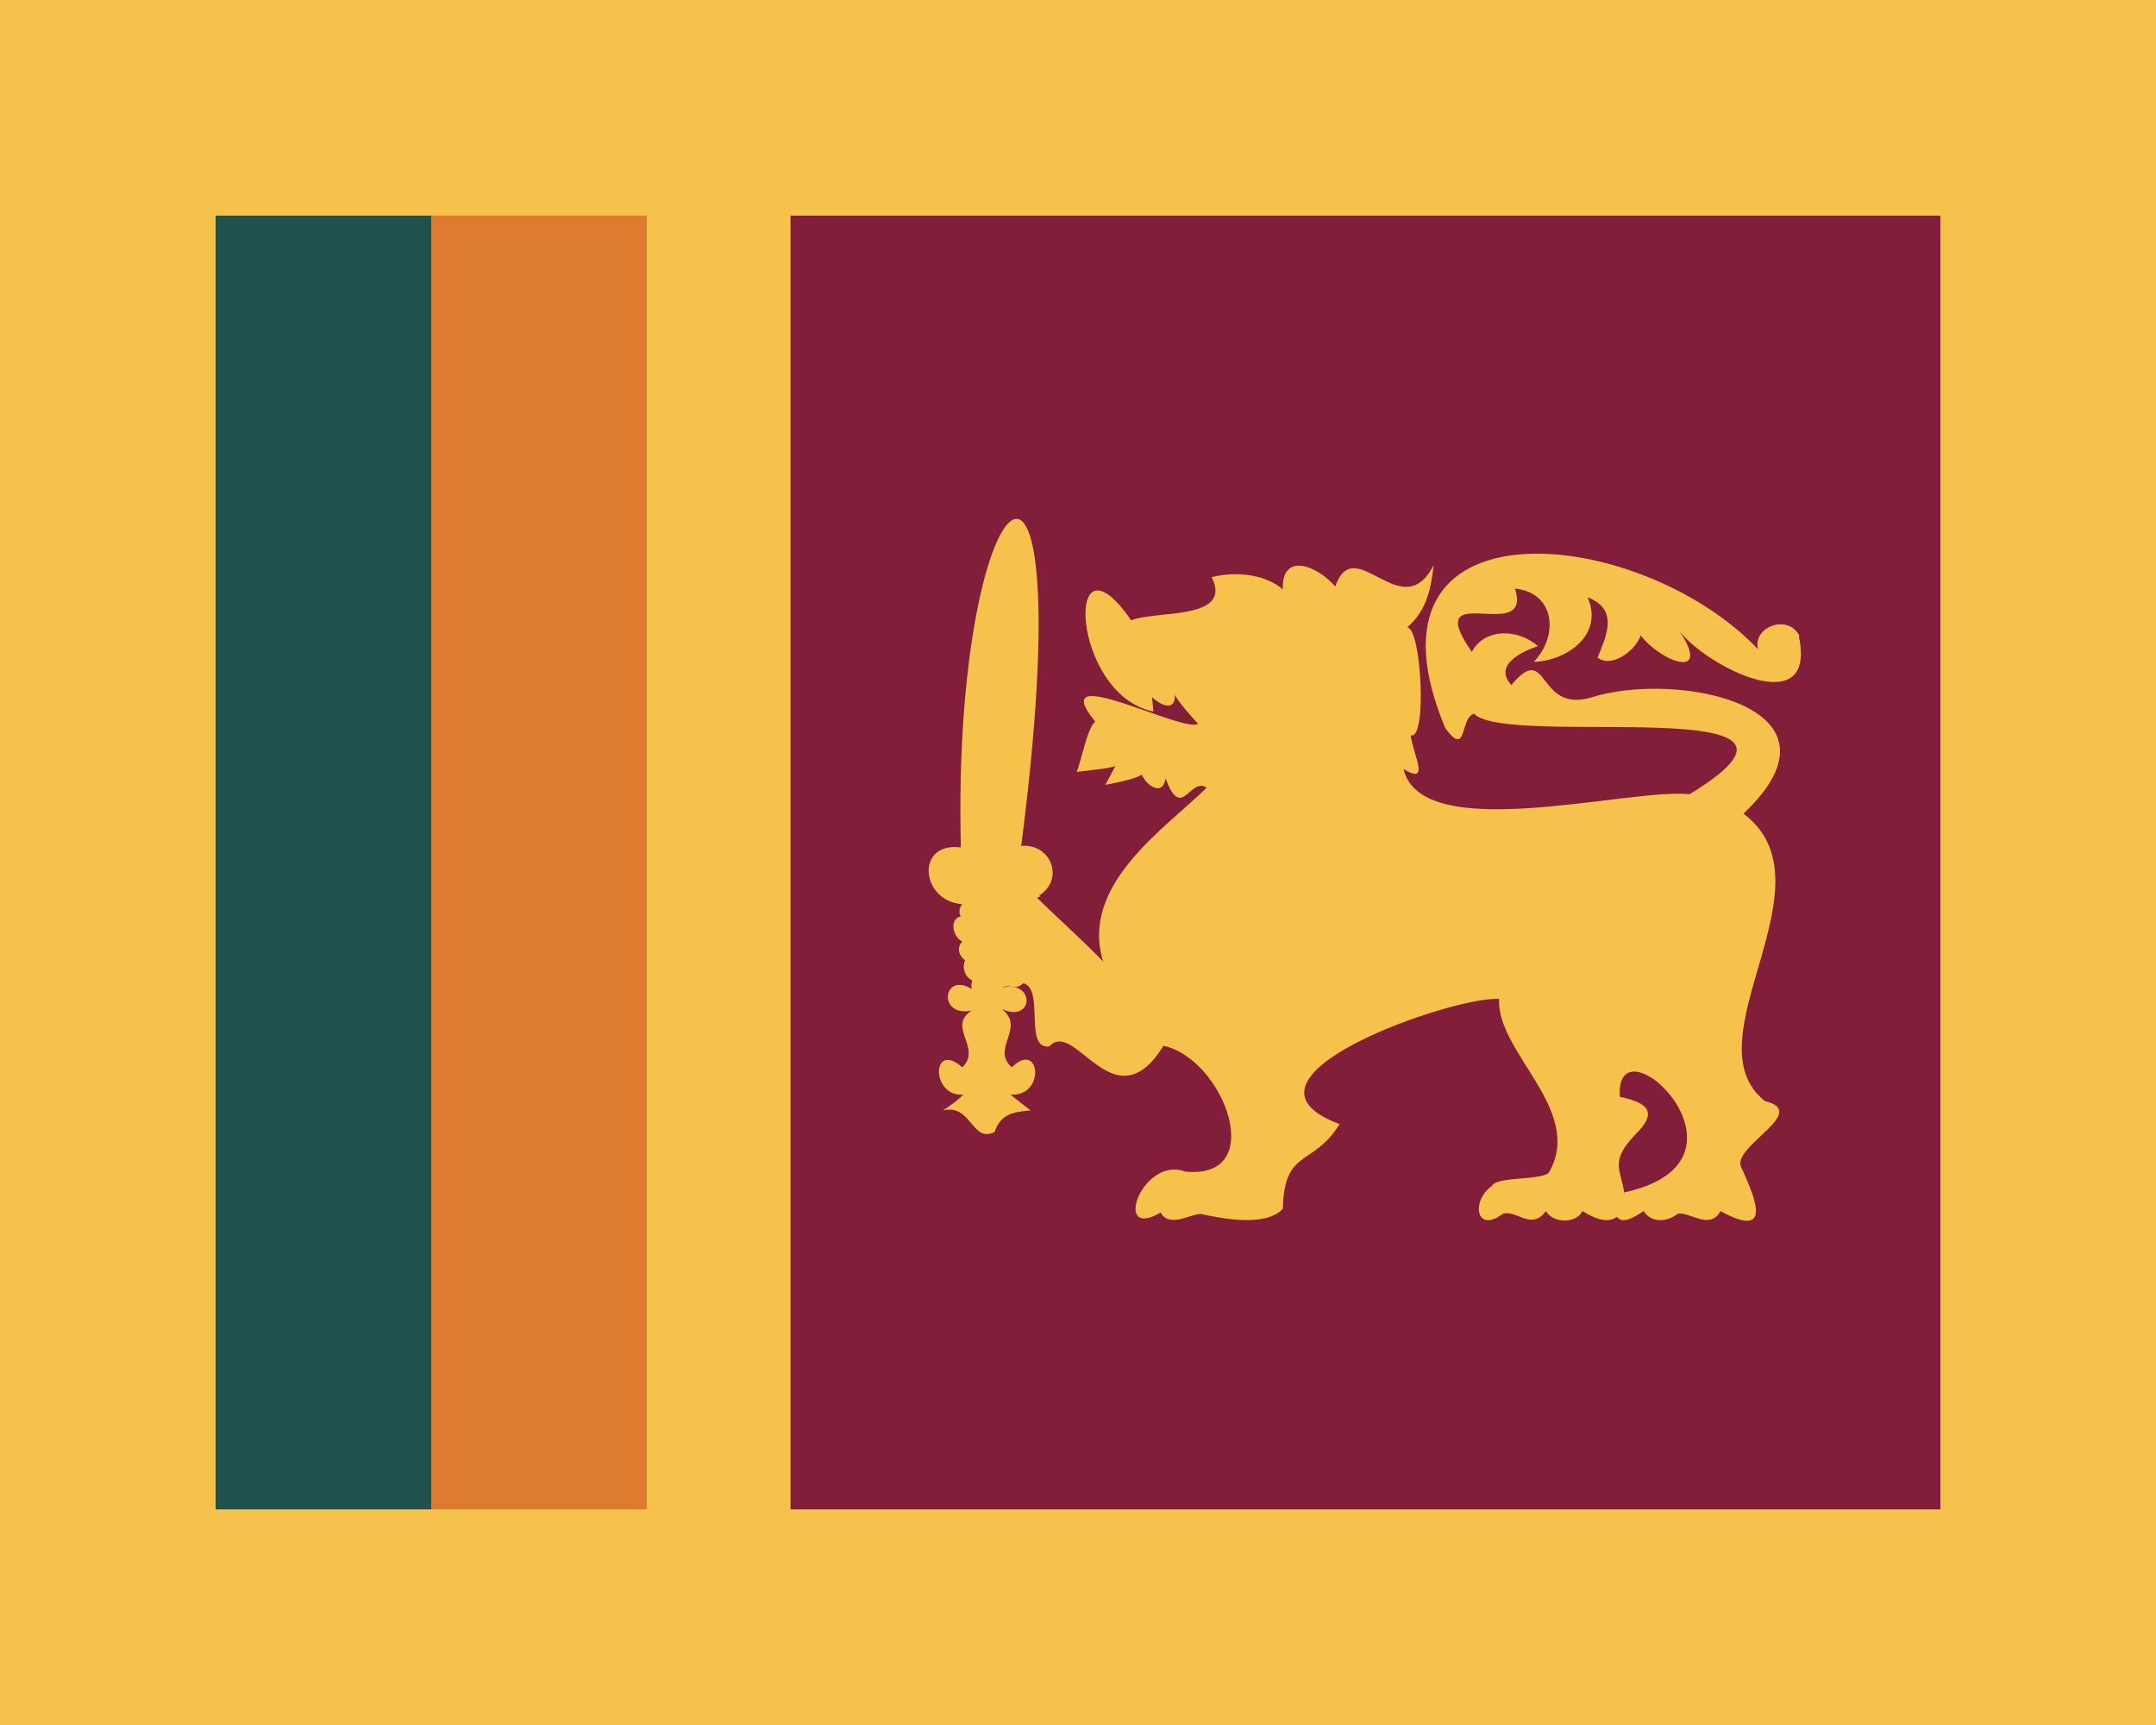 <svg xmlns="http://www.w3.org/2000/svg" width="30" height="24" viewBox="0 0 30 24">
  <path fill="#f6c24c" d="M0 0h30v24H0z"/>
  <path fill="#21514d" d="M3 3h3v18H3z"/>
  <path fill="#dd7b2e" d="M6 3h3v18H6z"/>
  <path fill="#821e39" d="M11 3h16v18H11z"/>
  <path fill="#f6c24c" d="M25.04 8.85c-.15-.31-.65-.14-.58.18-1.66-1.74-5.7-2.14-4.35 1.1.31.42.2-.14.4-.2.47.49 5.4-.34 3 1.12-.85-.09-3.73.72-3.98-.35.39.24.12-.23.1-.47.23.08.15-1.5-.05-1.5.28-.24.33-.55.37-.87-.44.87-1.1-.48-1.37.3-.26-.3-.75-.48-.73.04-.23-.2-.63-.26-.99-.17.3.6-.76.46-1.12.6-.94-1.36-.84 1.04.31 1.27l-.02-.2c.13.12.32.2.32-.03.05.1.21.28.32.4-.2.14-2.15-.91-1.43-.03-.11.08-.2.57-.26.7.14-.02.41-.04.54-.08l-.14.26c.15-.03.38-.07.51-.14.05.13.28.32.33.05.22.61.34-.03.57.13-.58.57-1.77 1.35-1.44 2.42-.16-.18-.7-.67-.92-.89l.05-.02-.02-.01c.36-.23.16-.73-.25-.69.89-6.9-.97-5.18-.84.02-.64-.08-.56.75.02.79-.03.02-.06.12-.02.17-.16.03-.12.28.02.35-.08.08-.05.2.04.26-.05.1 0 .24.1.28q-.02.05-.01.12c-.4-.25-.48.4 0 .3-.35.23.15.52-.13.79-.43-.38-.44.41.01.38-.02.04-.24.2-.28.22.4-.1.4.46.72.3.08-.24.24-.28.5-.3l-.28-.22c.5.03.41-.77.02-.38-.3-.26.2-.55-.14-.81.45.2.47-.41 0-.3.13-.06.18.05.3-.06.3.08 0 .92.36.88.36-.4.9 1.1 1.59-.01.84.18 1.47 1.87.3 1.75-.6-.22-1.02.97-.34.57.12.22.41.02.56.02.32.07.9.18 1.14-.07.02-.85.42-.58.79-1.18-1.74-.65 1.65-1.8 2.22-1.74-.04.74 1.18 1.54.7 2.4-.05.13-.74.06-.8.2-.29.2-.23.67.15.39.18-.07.4.24.6-.04.1.17.42.18.51 0 .16.1.35.18.48.08.08.11.25 0 .37-.08.1.16.32.16.47.04.15-.05.45.24.6-.04.8.44.42-.31.28-.63-.08-.29.96-.75.34-.9-1.08-.85 1-3.02-.3-4 1.59-1.5-.95-2-2.14-1.61-.74.2-.57-.8-1.09-.18-.24-.26.1-.45.37-.54-.27-.24-.74-.26-.92.08-.73-1.05.86-.08.6-.88.55.05.62.65.26 1.02.48-.02.98-.39.75-.9.45.17.25.56.14.84.2.15.53-.1.6-.31.27.36 1 .64.54-.06.37.49 1.92 1.28 1.66.07m-2.28 6.94c.34-.33.16-.45-.21-.53-.08-1.16 2.1.89.06 1.33-.05-.33-.2-.43.15-.8"/>
</svg>
